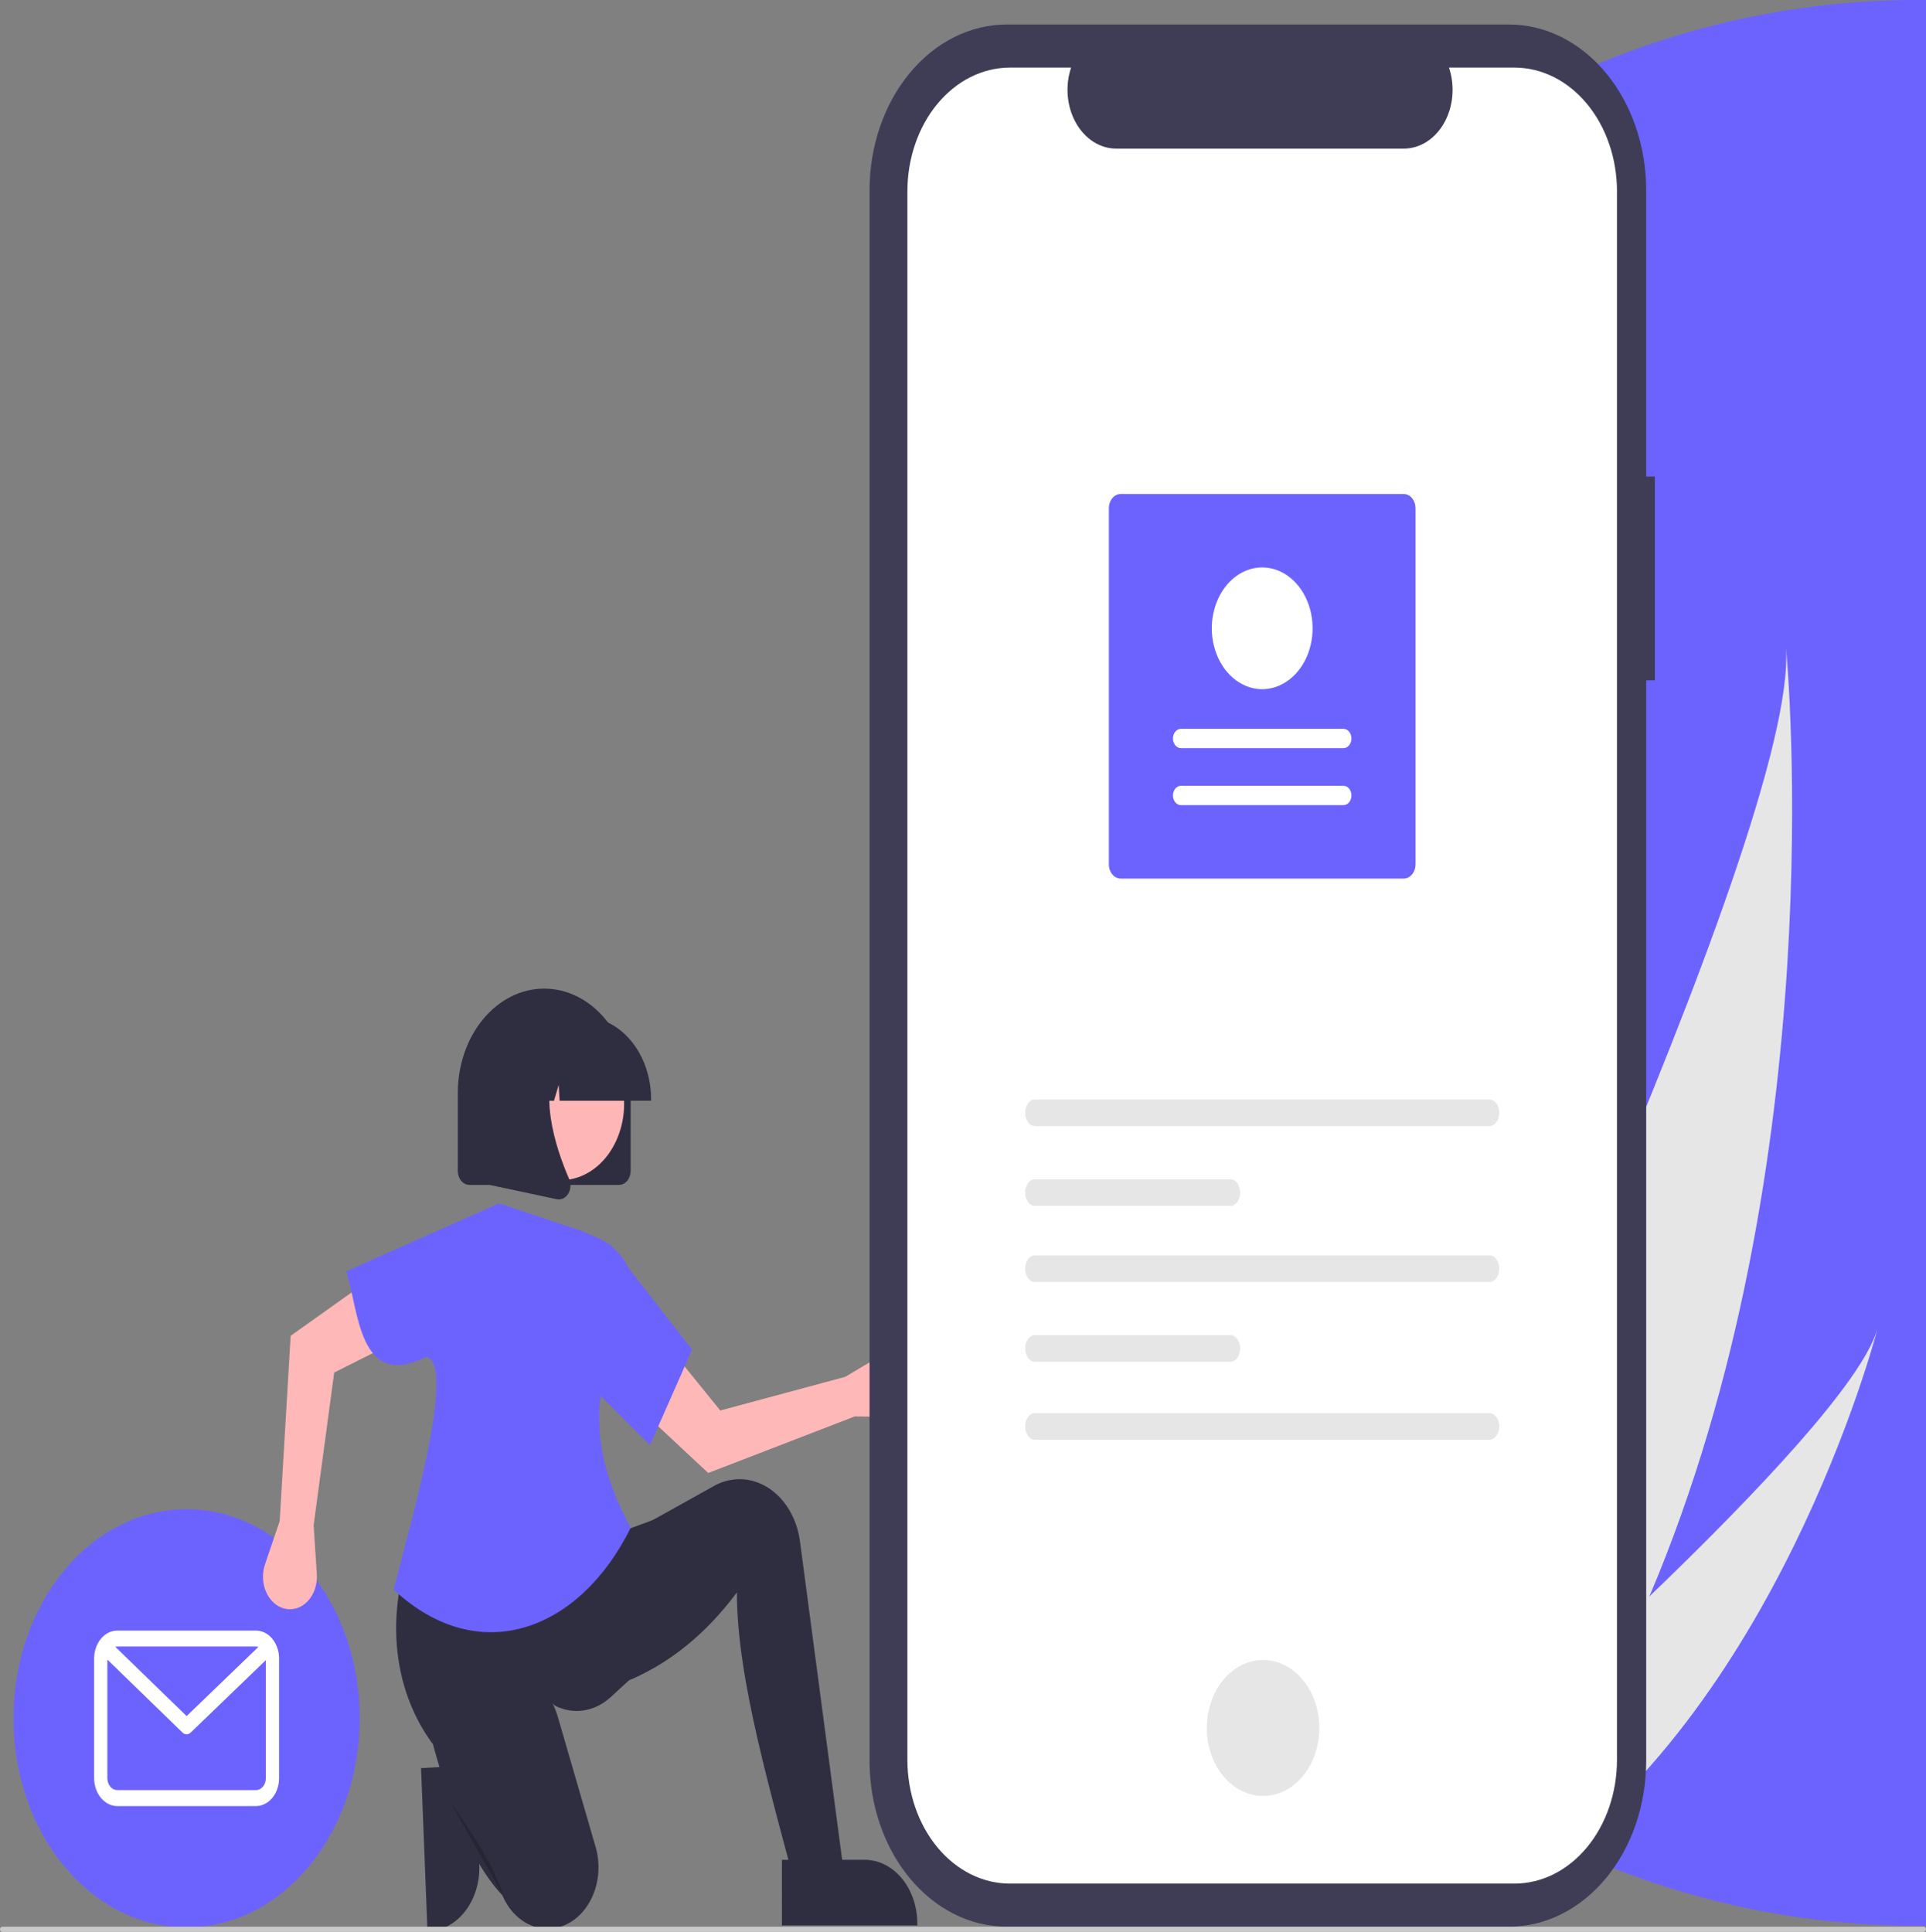 <svg width="629" height="631" viewBox="0 0 629 631" fill="none" xmlns="http://www.w3.org/2000/svg">
<rect x="0" y="0" width="629" height="631" fill="#808080" stroke="none"/>
<ellipse cx="626" cy="314.5" rx="291" ry="314.5" fill="#6C63FF"/>
<g clip-path="url(#clip0)">
<path d="M155.255 576.469L156.535 609.043L156.535 609.044C156.75 614.549 155.147 619.933 152.077 624.01C149.007 628.088 144.722 630.525 140.164 630.786L139.606 630.818L137.511 577.486L155.255 576.469Z" fill="#2F2E41"/>
<path d="M538.658 521.422C525.814 551.698 509.523 580.978 488.911 607.479C488.453 608.078 487.991 608.661 487.524 609.254L438.688 581.328C438.987 580.728 439.314 580.055 439.667 579.32C460.645 535.964 587.28 271.492 583.279 211.593C583.745 216.533 598.755 379.911 538.658 521.422Z" fill="#E6E6E6"/>
<path d="M498.333 612.867C497.649 613.336 496.948 613.796 496.243 614.24L459.607 593.29C460.119 592.851 460.716 592.332 461.401 591.748C472.625 582.014 506.001 552.81 538.658 521.422C573.753 487.693 608.026 451.452 613.116 434.153C612.082 438.12 579.96 558.701 498.333 612.867Z" fill="#E6E6E6"/>
<path d="M60.942 629.517C92.168 629.517 117.481 598.941 117.481 561.224C117.481 523.506 92.168 492.93 60.942 492.93C29.716 492.93 4.403 523.506 4.403 561.224C4.403 598.941 29.716 629.517 60.942 629.517Z" fill="#6C63FF"/>
<path d="M83.59 532.565H38.294C36.293 532.567 34.374 533.529 32.959 535.239C31.544 536.948 30.747 539.266 30.745 541.683V580.764C30.747 583.181 31.543 585.499 32.959 587.209C34.374 588.918 36.293 589.88 38.294 589.883H83.59C85.591 589.88 87.51 588.918 88.926 587.209C90.341 585.499 91.137 583.181 91.139 580.764V541.683C91.137 539.266 90.341 536.948 88.926 535.239C87.51 533.529 85.591 532.567 83.59 532.565ZM83.59 537.775C83.86 537.777 84.13 537.819 84.391 537.902L60.947 560.491L37.641 537.856C37.856 537.802 38.075 537.775 38.294 537.775H83.59ZM83.59 584.672H38.294C37.437 584.671 36.614 584.259 36.008 583.526C35.401 582.793 35.06 581.8 35.059 580.764V542.034L59.591 565.859C59.973 566.23 60.448 566.433 60.938 566.434C61.428 566.435 61.904 566.235 62.287 565.866L86.825 542.222V580.764C86.824 581.8 86.483 582.793 85.877 583.526C85.27 584.259 84.448 584.671 83.59 584.672Z" fill="white"/>
<path d="M279.14 462.625L291.791 462.751C293.071 462.763 294.338 462.439 295.504 461.799C296.669 461.16 297.705 460.221 298.54 459.048C299.374 457.875 299.986 456.497 300.334 455.009C300.682 453.52 300.757 451.959 300.554 450.432C300.335 448.789 299.8 447.231 298.992 445.883C298.184 444.535 297.125 443.435 295.901 442.672C294.676 441.909 293.321 441.503 291.943 441.488C290.566 441.473 289.204 441.849 287.969 442.586L276.039 449.696L235.234 460.688L217.752 439.099L207.711 459.076L231.301 481.09L279.14 462.625Z" fill="#FFB8B8"/>
<path d="M276.77 620.502L261.865 623.964C251.684 585.2 240.653 548.49 240.654 520.098C226.246 539.467 208.38 550.548 187.341 554.028L189.634 511.096L206.831 500.017L233.153 485.343C235.457 484.058 237.943 483.315 240.478 483.154C245.406 482.841 250.255 484.741 254.093 488.487C257.93 492.234 260.485 497.563 261.265 503.449L276.77 620.502Z" fill="#2F2E41"/>
<path d="M205.398 548.834L199.458 554.288C196.903 556.633 193.886 558.13 190.704 558.631C187.523 559.132 184.288 558.619 181.321 557.144C164.306 541.738 152.218 546.283 141.262 569.536C128.121 551.621 124.879 525.747 136.607 498.978L201.672 500.709L214.857 495.862L205.398 548.834Z" fill="#2F2E41"/>
<path d="M183.729 629.062C180.001 630.447 175.988 630.204 172.393 628.375C168.798 626.545 165.851 623.246 164.068 619.056C158.221 612.835 153.287 603.928 149.008 593.097C145.937 585.151 143.301 576.972 141.115 568.611C138.154 557.564 143.106 545.496 152.321 542.191C152.595 542.093 152.872 542 153.153 541.913C165.455 538.098 178.087 546.669 182.293 561.144L194.52 603.238C195.242 605.724 195.552 608.359 195.432 610.99C195.311 613.621 194.763 616.198 193.818 618.573C192.873 620.948 191.55 623.076 189.924 624.833C188.299 626.591 186.403 627.945 184.344 628.817C184.14 628.904 183.936 628.985 183.729 629.062Z" fill="#2F2E41"/>
<path opacity="0.2" d="M146.926 588.303C146.926 588.303 161.257 607.692 164.123 618.771L146.926 588.303Z" fill="black"/>
<path d="M91.342 496.802L86.546 510.942C86.06 512.373 85.839 513.915 85.898 515.459C85.956 517.004 86.293 518.515 86.885 519.886C87.476 521.257 88.308 522.456 89.323 523.399C90.337 524.342 91.51 525.006 92.759 525.346C94.103 525.711 95.499 525.69 96.835 525.284C98.171 524.879 99.41 524.1 100.452 523.01C101.493 521.921 102.308 520.552 102.832 519.012C103.355 517.473 103.572 515.807 103.465 514.147L102.432 498.126L109.143 448.282L132.231 436.698L120.607 418.016L94.922 436.292L91.342 496.802Z" fill="#FFB8B8"/>
<path d="M205.972 498.978C189.5 532.397 156.664 545.338 128.541 519.169C133.488 499.534 149.461 445.269 139.142 443.192C117.233 454.29 117.201 428.233 113.103 415.192L162.977 393.034L189.92 402.036L195.443 404.403C199.038 405.944 202.155 408.777 204.377 412.522C206.598 416.266 207.817 420.743 207.869 425.35C196.551 445.1 188.173 466.168 205.972 498.978Z" fill="#6C63FF"/>
<path d="M212.277 471.973L192.5 452.238L199.092 406.191L226.036 440.813L212.277 471.973Z" fill="#6C63FF"/>
<path d="M540.448 155.639H537.622V62.123C537.622 47.769 532.901 34.002 524.498 23.852C516.095 13.702 504.698 8 492.814 8H328.789C316.905 8 305.508 13.702 297.105 23.852C288.702 34.002 283.981 47.769 283.981 62.123V575.158C283.981 589.513 288.702 603.279 297.105 613.429C305.508 623.579 316.905 629.281 328.789 629.281H492.813C504.697 629.281 516.094 623.579 524.497 613.429C532.9 603.279 537.621 589.513 537.621 575.158V222.205H540.448L540.448 155.639Z" fill="#3F3D56"/>
<path d="M494.622 22.08H473.211C474.196 24.996 474.573 28.16 474.307 31.293C474.041 34.426 473.141 37.432 471.687 40.046C470.233 42.66 468.268 44.802 465.967 46.283C463.666 47.764 461.099 48.538 458.491 48.538H364.524C361.916 48.538 359.349 47.763 357.049 46.282C354.748 44.802 352.784 42.66 351.33 40.046C349.875 37.432 348.976 34.427 348.71 31.294C348.444 28.162 348.82 24.998 349.804 22.082H329.803C320.929 22.082 312.417 26.341 306.142 33.921C299.866 41.501 296.341 51.782 296.341 62.502V574.782C296.341 585.502 299.866 595.783 306.142 603.363C312.417 610.943 320.929 615.202 329.803 615.202H494.616C503.49 615.202 512.002 610.943 518.277 603.363C524.553 595.783 528.078 585.502 528.078 574.782V62.499C528.078 51.779 524.553 41.498 518.277 33.918C512.002 26.338 503.49 22.08 494.616 22.08L494.622 22.08Z" fill="white"/>
<path d="M412.496 586.574C422.644 586.574 430.871 576.636 430.871 564.378C430.871 552.12 422.644 542.183 412.496 542.183C402.347 542.183 394.121 552.12 394.121 564.378C394.121 576.636 402.347 586.574 412.496 586.574Z" fill="#E6E6E6"/>
<path d="M337.951 359.114C336.214 359.114 334.801 361.063 334.801 363.458C334.801 365.852 336.214 367.801 337.951 367.801H486.468C488.205 367.801 489.618 365.852 489.618 363.458C489.618 361.063 488.205 359.114 486.468 359.114H337.951Z" fill="#E6E6E6"/>
<path d="M337.951 461.555C336.214 461.555 334.801 463.504 334.801 465.899C334.801 468.293 336.214 470.242 337.951 470.242H486.468C488.205 470.242 489.618 468.293 489.618 465.899C489.618 463.504 488.205 461.555 486.468 461.555H337.951Z" fill="#E6E6E6"/>
<path d="M337.951 385.175C336.214 385.175 334.801 387.123 334.801 389.518C334.801 391.913 336.214 393.862 337.951 393.862H401.858C403.595 393.862 405.009 391.913 405.009 389.518C405.009 387.123 403.595 385.175 401.858 385.175H337.951Z" fill="#E6E6E6"/>
<path d="M337.951 410.015C336.214 410.015 334.801 411.964 334.801 414.359C334.801 416.753 336.214 418.702 337.951 418.702H486.468C488.205 418.702 489.618 416.753 489.618 414.359C489.618 411.964 488.205 410.015 486.468 410.015H337.951Z" fill="#E6E6E6"/>
<path d="M337.951 436.076C336.214 436.076 334.801 438.024 334.801 440.419C334.801 442.814 336.214 444.762 337.951 444.762H401.858C403.595 444.762 405.009 442.814 405.009 440.419C405.009 438.024 403.595 436.076 401.858 436.076H337.951Z" fill="#E6E6E6"/>
<path d="M365.988 161.343H458.44C459.461 161.344 460.44 161.835 461.162 162.707C461.884 163.58 462.291 164.762 462.292 165.996V282.298C462.291 283.531 461.884 284.714 461.162 285.586C460.44 286.459 459.461 286.949 458.44 286.951H365.988C364.967 286.949 363.988 286.459 363.266 285.586C362.544 284.714 362.137 283.531 362.136 282.298V165.996C362.137 164.762 362.544 163.58 363.266 162.707C363.988 161.835 364.967 161.344 365.988 161.343Z" fill="#6C63FF"/>
<path d="M438.74 262.967C439.084 262.968 439.425 262.887 439.742 262.729C440.06 262.571 440.349 262.338 440.593 262.045C440.836 261.752 441.029 261.403 441.161 261.02C441.293 260.636 441.361 260.225 441.361 259.81C441.361 259.395 441.293 258.983 441.162 258.6C441.03 258.216 440.838 257.867 440.594 257.574C440.351 257.28 440.062 257.048 439.745 256.889C439.427 256.73 439.087 256.649 438.743 256.649H385.688C385.344 256.648 385.004 256.729 384.686 256.888C384.368 257.046 384.079 257.278 383.836 257.572C383.592 257.865 383.399 258.213 383.267 258.597C383.136 258.98 383.068 259.391 383.067 259.807C383.067 260.222 383.135 260.633 383.266 261.017C383.398 261.401 383.591 261.749 383.834 262.043C384.077 262.336 384.366 262.569 384.684 262.728C385.001 262.886 385.342 262.968 385.685 262.967H438.74Z" fill="white"/>
<path d="M438.74 244.355C439.434 244.355 440.099 244.022 440.59 243.43C441.08 242.838 441.356 242.034 441.356 241.196C441.356 240.358 441.08 239.555 440.59 238.963C440.099 238.37 439.434 238.037 438.74 238.037H385.688C384.994 238.037 384.329 238.369 383.838 238.961C383.348 239.554 383.072 240.357 383.072 241.195C383.071 242.033 383.346 242.836 383.837 243.429C384.327 244.022 384.992 244.355 385.685 244.355H438.74Z" fill="white"/>
<path d="M412.214 185.326C415.47 185.326 418.653 186.493 421.36 188.678C424.067 190.862 426.177 193.968 427.423 197.601C428.669 201.235 428.995 205.233 428.36 209.09C427.724 212.947 426.157 216.49 423.854 219.271C421.552 222.052 418.619 223.946 415.426 224.713C412.232 225.48 408.922 225.086 405.914 223.581C402.906 222.076 400.335 219.528 398.527 216.258C396.718 212.988 395.752 209.143 395.752 205.211C395.757 199.939 397.493 194.885 400.579 191.157C403.665 187.429 407.85 185.332 412.214 185.326Z" fill="white"/>
<path d="M202.173 387.006H153.302C152.297 387.004 151.333 386.521 150.622 385.663C149.911 384.804 149.512 383.64 149.51 382.426V356.981C149.51 347.938 152.484 339.266 157.778 332.872C163.072 326.477 170.251 322.885 177.738 322.885C185.224 322.885 192.404 326.477 197.697 332.872C202.991 339.266 205.965 347.938 205.965 356.981V382.426C205.964 383.64 205.564 384.804 204.853 385.663C204.142 386.521 203.179 387.004 202.173 387.006Z" fill="#2F2E41"/>
<path d="M201.293 372.466C206.775 360.352 203.089 345.163 193.06 338.541C183.031 331.919 170.457 336.371 164.975 348.485C159.492 360.599 163.178 375.787 173.207 382.41C183.236 389.032 195.81 384.58 201.293 372.466Z" fill="#FFB6B6"/>
<path d="M212.643 359.525H182.76L182.453 354.343L180.921 359.525H176.32L175.712 349.254L172.676 359.525H163.772V359.017C163.779 351.866 166.133 345.01 170.319 339.954C174.505 334.898 180.181 332.053 186.101 332.045H190.314C196.234 332.053 201.91 334.898 206.096 339.954C210.282 345.01 212.636 351.866 212.643 359.017V359.525Z" fill="#2F2E41"/>
<path d="M182.515 391.755C182.29 391.755 182.065 391.731 181.844 391.684L159.962 387.02V343.337H184.05L183.453 344.177C175.156 355.866 181.407 374.819 185.872 385.076C186.201 385.827 186.348 386.676 186.295 387.523C186.243 388.371 185.993 389.183 185.575 389.867C185.225 390.452 184.765 390.928 184.233 391.256C183.701 391.584 183.112 391.755 182.515 391.755Z" fill="#2F2E41"/>
<path d="M255.369 607.428L282.366 607.427H282.367C286.93 607.427 291.306 609.617 294.533 613.514C297.759 617.411 299.572 622.697 299.572 628.208V628.884L255.37 628.886L255.369 607.428Z" fill="#2F2E41"/>
<path d="M628.293 631H0.707C0.519 631 0.34 630.91 0.207 630.75C0.074 630.59 0 630.373 0 630.146C0 629.92 0.074 629.703 0.207 629.543C0.34 629.383 0.519 629.293 0.707 629.293H628.293C628.481 629.293 628.66 629.383 628.793 629.543C628.926 629.703 629 629.92 629 630.146C629 630.373 628.926 630.59 628.793 630.75C628.66 630.91 628.481 631 628.293 631Z" fill="#CACACA"/>
</g>
<defs>
<clipPath id="clip0">
<rect width="629" height="623" fill="white" transform="translate(0 8)"/>
</clipPath>
</defs>
</svg>
